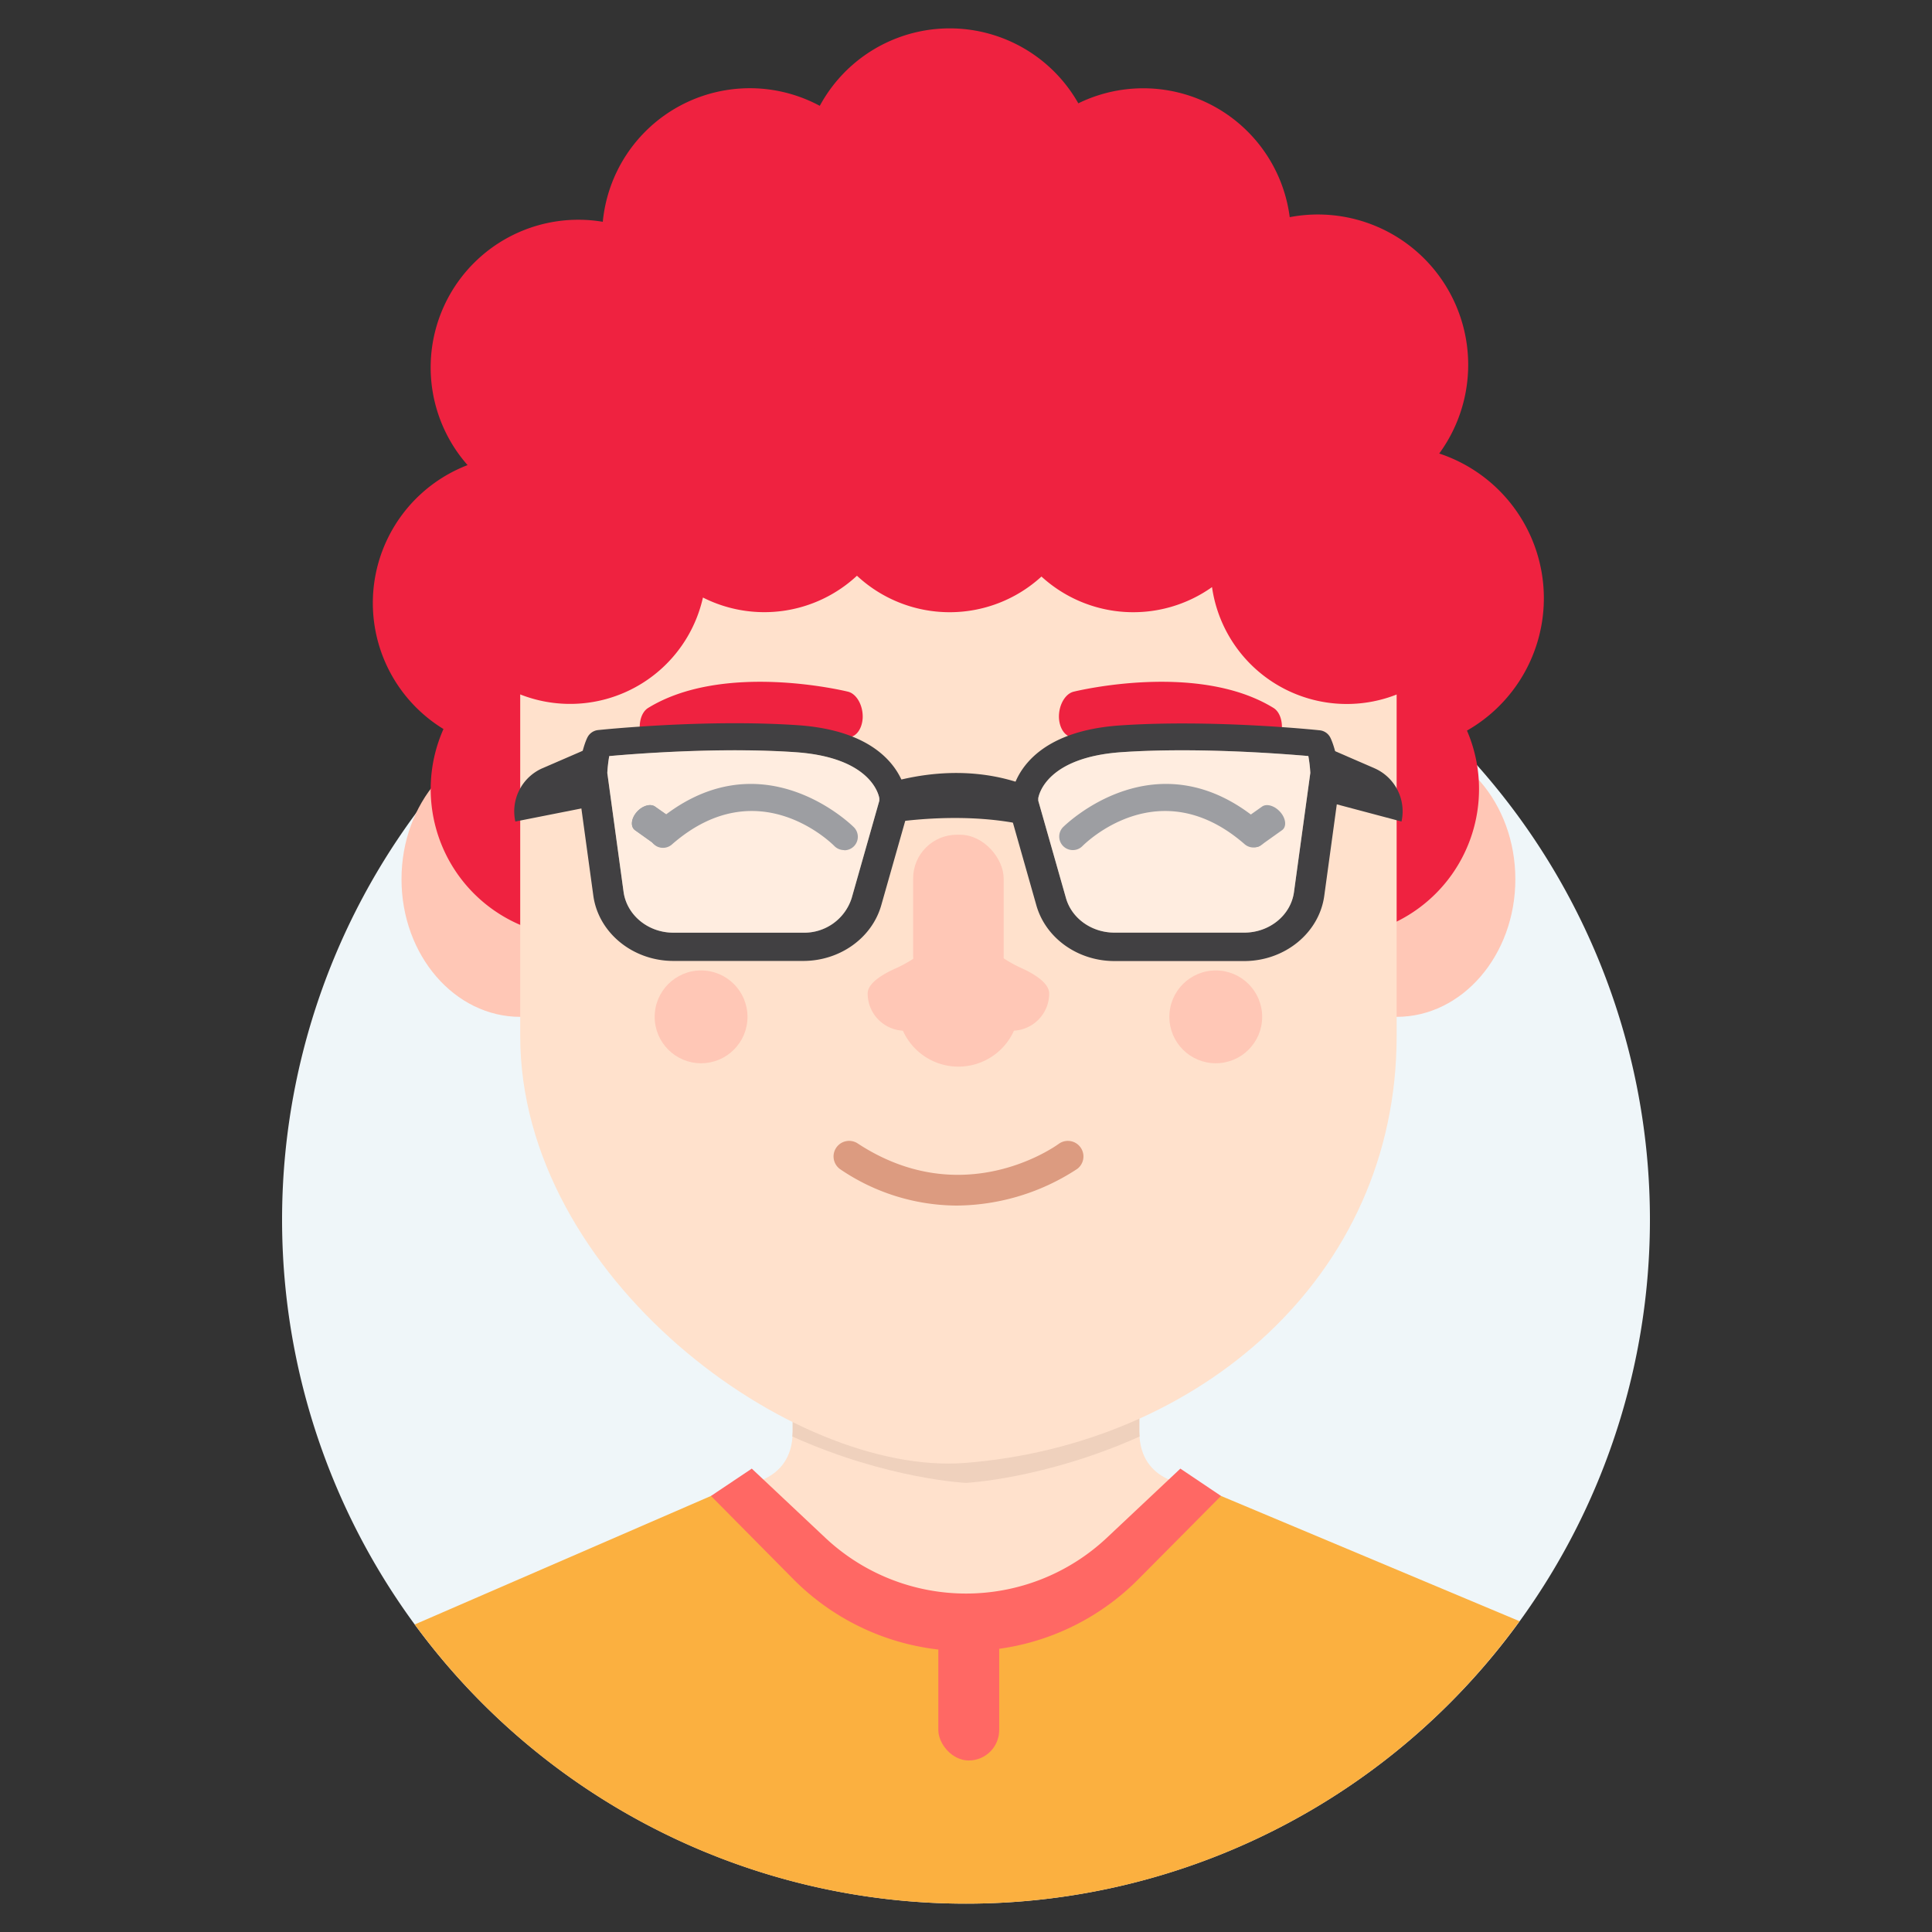 <svg id="Layer_1" data-name="Layer 1" xmlns="http://www.w3.org/2000/svg" viewBox="0 0 500 500"><rect x="0" y="0" width="500" height="500" fill="#333333" stroke="none"/><defs><style>.cls-1{fill:#eff6f9;}.cls-2{fill:#ffe1cc;}.cls-3{fill:#efd1bd;}.cls-4{fill:#fbb040;}.cls-5{fill:#ff6864;}.cls-6{fill:#ffc7b6;}.cls-7{fill:#ef2240;}.cls-8{fill:#dc9b80;}.cls-9{fill:#5c5d64;}.cls-10{fill:#414042;}.cls-11{fill:#fff;opacity:0.4;}</style></defs><title>Tawk_Avatar-Female</title><path class="cls-1" d="M250,492.66a177,177,0,1,0-177-177,177,177,0,0,0,177,177"/><path class="cls-2" d="M205.14,370.51v-32l44.86,32,44.86-32v32c0,13.86,14.11,13.86,14.11,13.86l-59,58.72-59-58.72S205.14,384.37,205.14,370.51Z"/><path class="cls-3" d="M205.14,338.5l44.86,32,44.86-32v32c0,.45.05.85.08,1.27-24.59,11-44.94,12-44.94,12s-20.35-.93-44.94-12c0-.42.08-.82.08-1.27Z"/><path class="cls-4" d="M250,492.66a176.7,176.7,0,0,1-142.66-72.25L184,387.15h7.14l19,21.52a53.21,53.21,0,0,0,79.68,0l19.05-21.52H316l77.25,32.41A176.71,176.71,0,0,1,250,492.66"/><rect class="cls-5" x="242.84" y="414.11" width="15.75" height="41.5" rx="7.87" ry="7.87"/><path class="cls-5" d="M194.56,380.08l19,17.87a53.2,53.2,0,0,0,72.92,0l19-17.87L316,387.15l-21.41,21.57a62.86,62.86,0,0,1-89.24,0L184,387.15Z"/><ellipse class="cls-6" cx="361.45" cy="227.54" rx="30.72" ry="35.62"/><ellipse class="cls-6" cx="134.63" cy="227.54" rx="30.72" ry="35.62"/><path class="cls-7" d="M399.55,154.84a39.46,39.46,0,0,0-27.08-37.47A38.9,38.9,0,0,0,333.78,56.2a38.22,38.22,0,0,0-54.71-29.46,38.24,38.24,0,0,0-66.91.65A38.23,38.23,0,0,0,156,57.4a37.49,37.49,0,0,0-6.31-.53,38.22,38.22,0,0,0-28.68,63.5,38.23,38.23,0,0,0-6.24,68.3,38.23,38.23,0,0,0,63.84,40.56,38.21,38.21,0,0,0,57.83,0,38.2,38.2,0,0,0,57.82,0,38.24,38.24,0,0,0,39.6,11.71,38.24,38.24,0,0,0,48.91-36.71,38,38,0,0,0-3.12-15.15A39.45,39.45,0,0,0,399.55,154.84Z"/><path class="cls-2" d="M361.45,124.9V268.11c0,62.64-51.53,105.75-111.64,110.49-44.48,3.51-115.18-47.85-115.18-110.49V124.9Z"/><path class="cls-7" d="M348.54,111.69a35.09,35.09,0,0,0-20.37,6.49,35.23,35.23,0,0,0-58.64-21,35.23,35.23,0,0,0-47.75.21,35.22,35.22,0,0,0-58.36,18.1,35.23,35.23,0,1,0,18.5,39.15A35.2,35.2,0,0,0,221.78,149a35.2,35.2,0,0,0,47.75.21,35.2,35.2,0,0,0,44.14,2.73,35.23,35.23,0,1,0,34.87-40.21Z"/><path class="cls-8" d="M247.57,312a57.52,57.52,0,0,0,31.19-9.47,4,4,0,0,0-4.79-6.48c-1.06.77-24.87,17.68-52-.13a4,4,0,1,0-4.43,6.74A54,54,0,0,0,247.57,312Z"/><path class="cls-7" d="M277.4,190.76a2.86,2.86,0,0,0,1-.07c.3-.07,30-7.15,47.39,3.52,2,1.23,4.45-.24,5.5-3.28s.29-6.48-1.7-7.71c-19.42-11.94-50.43-4.53-51.74-4.21-2.24.55-3.94,3.61-3.79,6.84C274.23,188.56,275.62,190.53,277.4,190.76Z"/><path class="cls-7" d="M219.92,190.76a2.86,2.86,0,0,1-1-.07c-.3-.07-30-7.15-47.4,3.52-2,1.23-4.45-.24-5.49-3.28s-.29-6.48,1.7-7.71c19.42-11.94,50.43-4.53,51.74-4.21,2.24.55,3.94,3.61,3.79,6.84C223.09,188.56,221.69,190.53,219.92,190.76Z"/><circle class="cls-6" cx="181.44" cy="263.16" r="12.01"/><circle class="cls-6" cx="314.64" cy="263.16" r="12.01"/><path class="cls-6" d="M224.55,257.11c0-2.57,3.59-4.9,7.56-6.63a36.41,36.41,0,0,0,12.66-9.79c2.57-2.95,5-2.59,7.41.46a33.26,33.26,0,0,0,12.41,9.5c3.7,1.71,6.94,4,6.94,6.46a9.65,9.65,0,0,1-9.12,9.63,15.75,15.75,0,0,1-28.74,0A9.65,9.65,0,0,1,224.55,257.11Z"/><rect class="cls-6" x="236.33" y="216.04" width="23.43" height="42.76" rx="11.31" ry="11.31" transform="translate(496.08 474.83) rotate(-180)"/><path class="cls-9" d="M322,218c1.37,1.21,3.11,1.6,4.16.86l5.62-4c1.22-.86,1.06-2.93-.37-4.62s-3.57-2.36-4.79-1.5L321,212.72c-1.22.86-1.06,2.93.37,4.62A5.45,5.45,0,0,0,322,218Z"/><path class="cls-9" d="M277.6,220a3.47,3.47,0,0,0,2.5-1c.82-.83,19.94-19.74,42-.53a3.49,3.49,0,0,0,4.59-5.27c-27.12-23.62-51.37.66-51.62.91A3.5,3.5,0,0,0,277.6,220Z"/><path class="cls-9" d="M174.14,218c-1.38,1.21-3.11,1.6-4.17.86l-5.61-4c-1.23-.86-1.06-2.93.36-4.62s3.58-2.36,4.8-1.5l5.62,3.95c1.22.86,1.05,2.93-.37,4.62A6.36,6.36,0,0,1,174.14,218Z"/><path class="cls-9" d="M174.14,218c-1.38,1.21-3.11,1.6-4.17.86l-5.61-4c-1.23-.86-1.06-2.93.36-4.62s3.58-2.36,4.8-1.5l5.62,3.95c1.22.86,1.05,2.93-.37,4.62A6.36,6.36,0,0,1,174.14,218Z"/><path class="cls-9" d="M218.48,220a3.51,3.51,0,0,1-2.5-1c-.81-.83-19.94-19.74-42-.53a3.5,3.5,0,1,1-4.6-5.27c27.12-23.62,51.38.66,51.62.91a3.49,3.49,0,0,1-2.51,5.94Z"/><path class="cls-10" d="M140.42,198.8l14.72-6.38-2.56,16.39-19.21,3.8h0A12.19,12.19,0,0,1,140.42,198.8Z"/><path class="cls-10" d="M355.66,198.8l-14.72-6.38,2.53,15.08,19.24,5.11h0A12.18,12.18,0,0,0,355.66,198.8Z"/><path class="cls-10" d="M230.06,202.57a36.7,36.7,0,0,1,.41,10.36c6.6-1,21.88-2.54,35.85.83a22.53,22.53,0,0,1,1.81-9.45C261.14,201.14,248,197.49,230.06,202.57Z"/><path class="cls-10" d="M234.57,208.42v-2.34c-.06-.68-1.72-16.6-28.12-18.4-23.74-1.62-50.53,1.14-51.66,1.26h0a3.5,3.5,0,0,0-2.72,1.82h0c-.23.43-1.68,3.38-2.47,10.18l-.28,0,.15,1.09c-.05.55-.1,1.12-.15,1.72l.36-.21,3.87,28.25c1.32,9.63,10.23,16.9,20.72,16.9h33.6c9.48,0,17.79-5.93,20.2-14.42l7.3-25.69Zm-14.16,24a12.86,12.86,0,0,1-12.55,8.95h-33.6c-6.51,0-12-4.51-12.87-10.49l-4.22-30.85a37.45,37.45,0,0,1,.5-4.36c6.88-.62,29-2.35,48.29-1s21.44,10.87,21.61,11.92v.63Z"/><path class="cls-10" d="M260.92,208.61l7.29,25.69c2.41,8.49,10.72,14.42,20.21,14.42H322c10.5,0,19.41-7.27,20.72-16.9l3.87-28.25.36.21c0-.6-.1-1.17-.15-1.72L347,201l-.27,0c-.8-6.8-2.25-9.75-2.48-10.18h0a3.47,3.47,0,0,0-2.71-1.82h0c-1.13-.12-27.92-2.88-51.67-1.26-26.4,1.8-28.06,17.72-28.11,18.4l0,.29v2Zm7.78-1.4v-.63c.18-1.05,2.28-10.6,21.61-11.92s41.41.41,48.29,1a35.82,35.82,0,0,1,.51,4.36l-4.23,30.85c-.82,6-6.35,10.49-12.87,10.49H288.42c-5.9,0-11.06-3.68-12.55-8.95Z"/><path class="cls-11" d="M220.41,232.44a12.86,12.86,0,0,1-12.55,8.95h-33.6c-6.51,0-12-4.51-12.87-10.49l-4.22-30.85a37.45,37.45,0,0,1,.5-4.36c6.88-.62,29-2.35,48.29-1s21.44,10.87,21.61,11.92v.63Z"/><path class="cls-11" d="M268.7,207.21v-.63c.18-1.05,2.28-10.6,21.61-11.92s41.41.41,48.29,1a35.82,35.82,0,0,1,.51,4.36l-4.23,30.85c-.82,6-6.35,10.49-12.87,10.49H288.42c-5.9,0-11.06-3.68-12.55-8.95Z"/></svg>